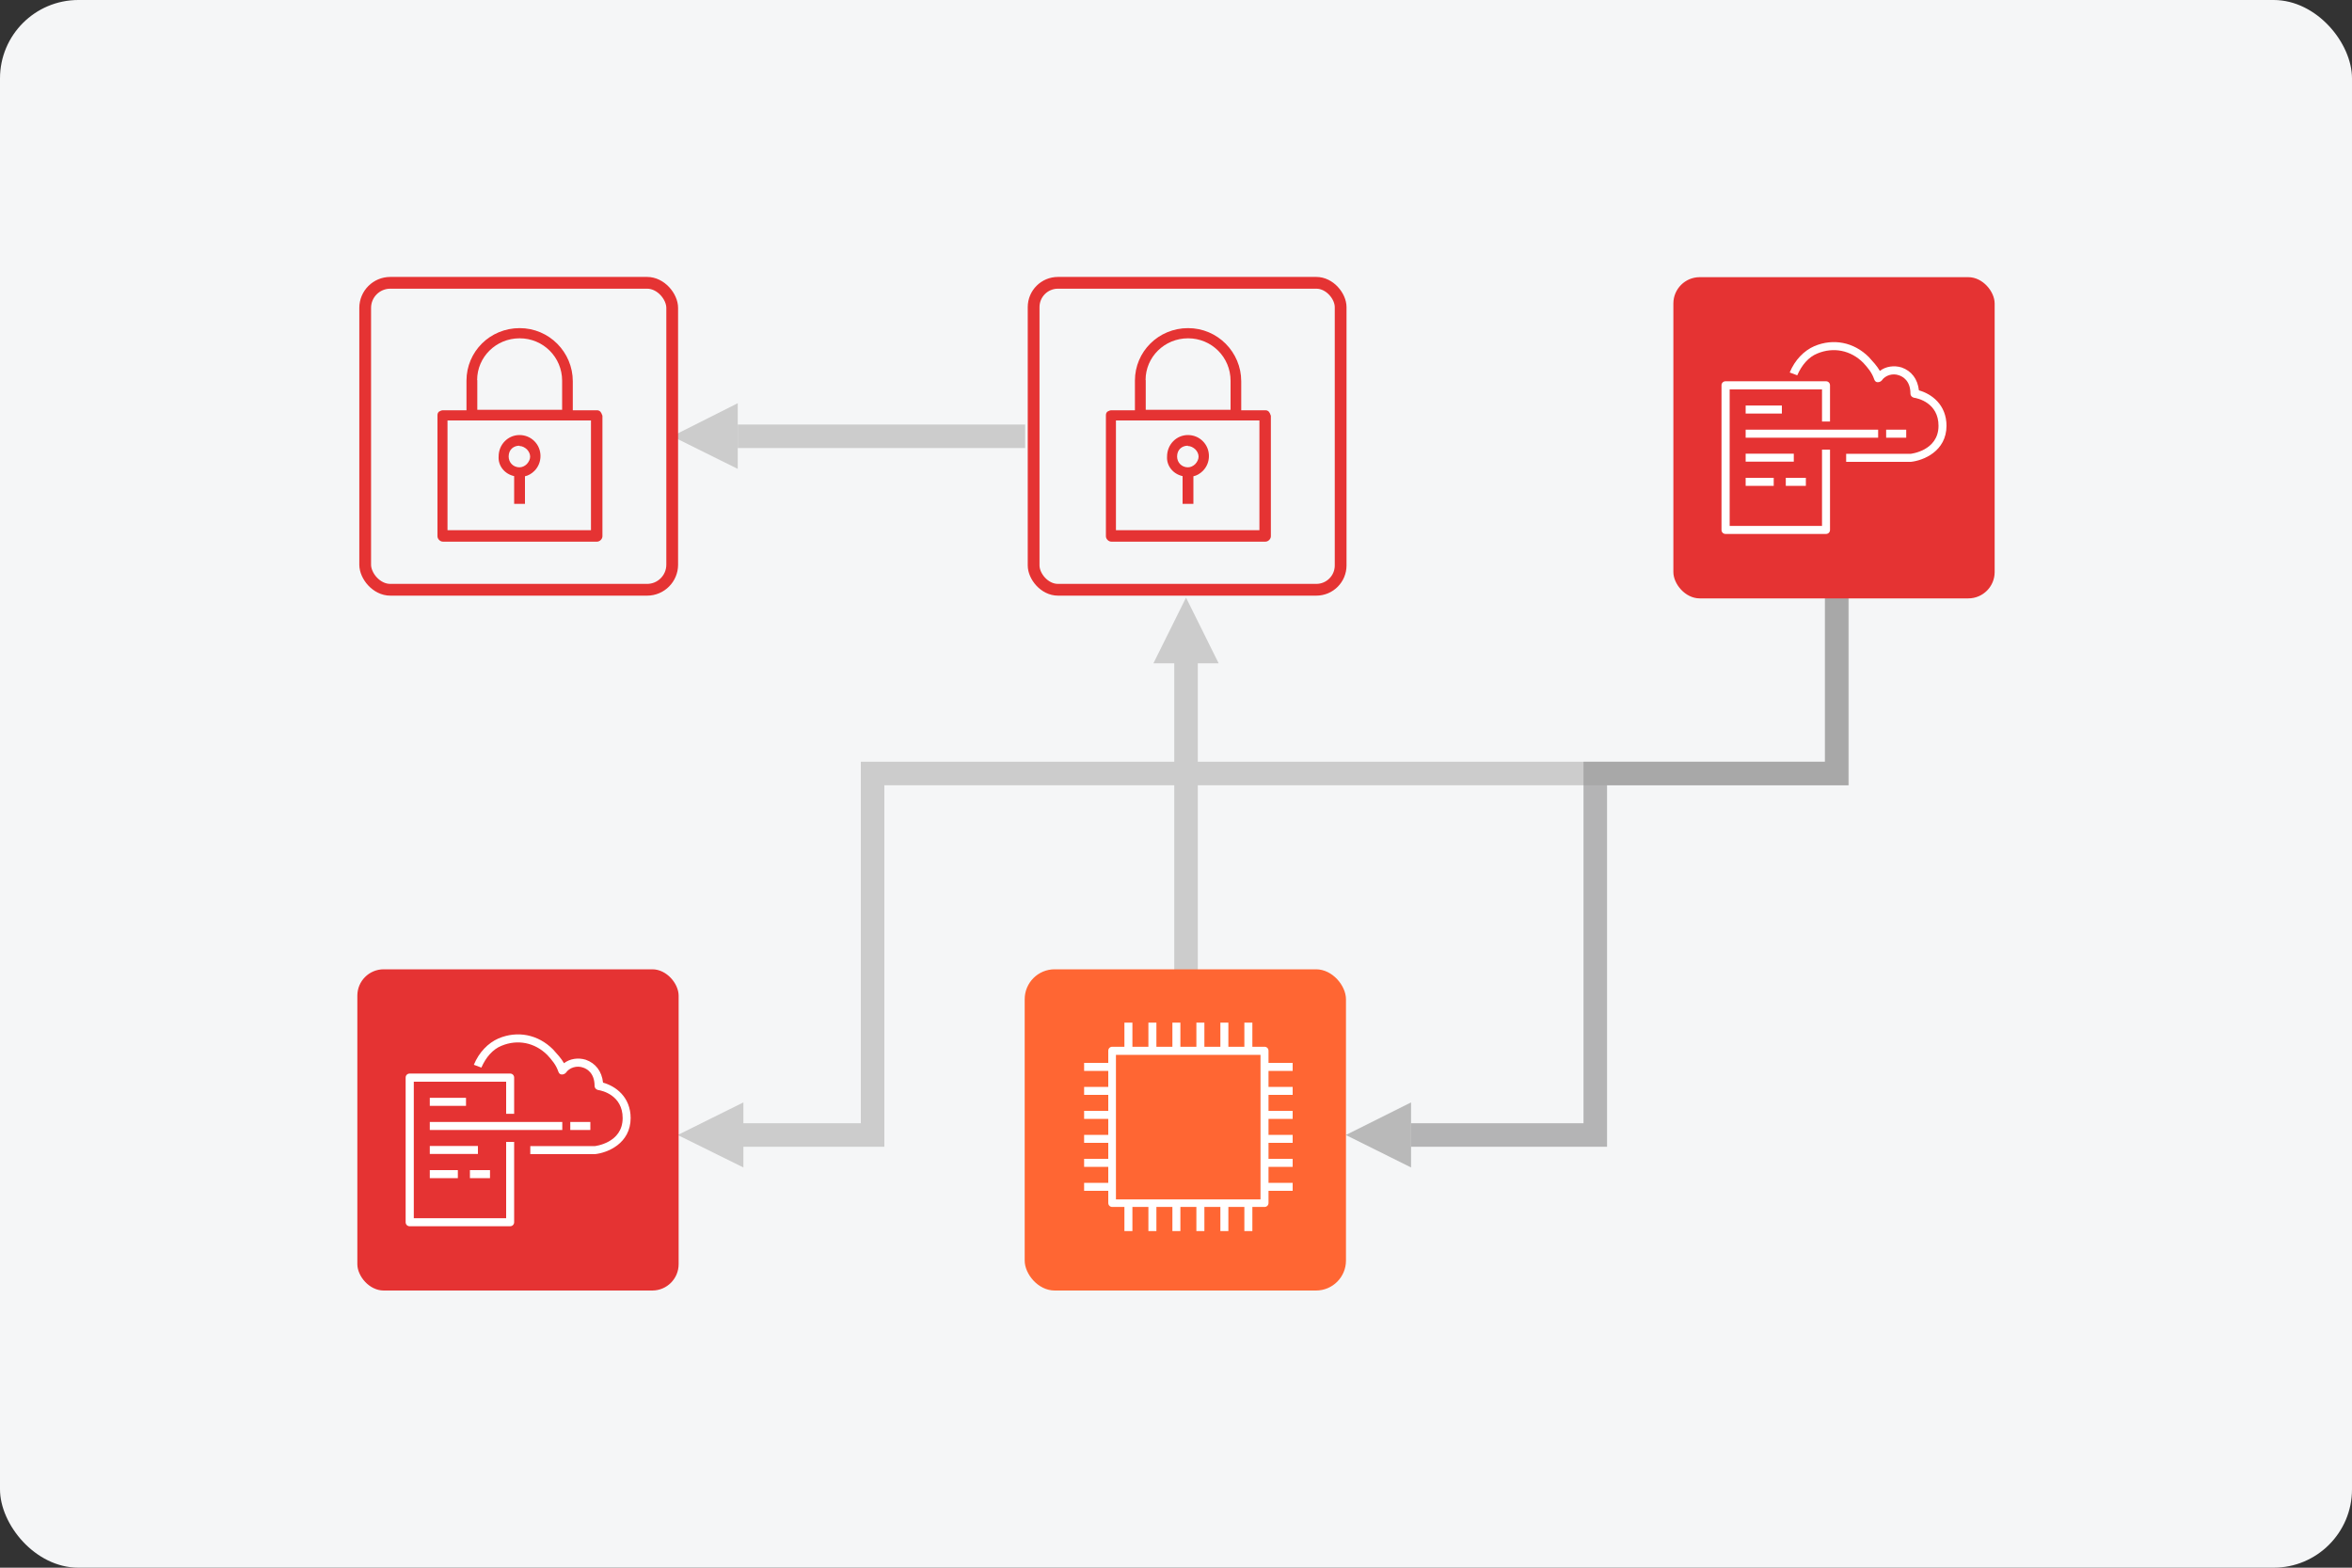 <?xml version="1.0" encoding="UTF-8"?><svg id="uuid-e3ee6f41-928a-478d-9356-e68b8db75b59" xmlns="http://www.w3.org/2000/svg" width="150" height="100" viewBox="0 0 150 100"><rect x="0" y="0" width="150" height="100" fill="#333333" stroke="none"/><rect x="0" width="150" height="100" rx="5" ry="5" style="fill:#f5f6f7;"/><line x1="47.05" y1="27.83" x2="65.38" y2="27.83" style="fill:none; stroke:#ccc; stroke-width:1.5px;"/><polygon points="47.05 29.91 42.86 27.83 47.05 25.72 47.05 29.91" style="fill:#ccc;"/><line x1="75.64" y1="41.81" x2="75.64" y2="63.18" style="fill:none; stroke:#ccc; stroke-width:1.5px;"/><polygon points="73.56 42.31 75.64 38.12 77.72 42.31 73.56 42.31" style="fill:#ccc;"/><polyline points="117.16 37.96 117.16 49.34 55.65 49.34 55.65 72.4 46.91 72.4" style="fill:none; stroke:#ccc; stroke-width:1.5px;"/><polygon points="47.41 74.47 43.22 72.4 47.41 70.32 47.41 74.47" style="fill:#ccc;"/><polyline points="117.13 37.69 117.13 49.34 101.74 49.34 101.74 72.4 89.99 72.4" style="fill:none; isolation:isolate; opacity:.7; stroke:#999; stroke-width:1.5px;"/><polygon points="89.99 74.47 85.83 72.4 89.99 70.32 89.99 74.47" style="fill:#999; isolation:isolate; opacity:.65;"/><rect x="23.29" y="18.04" width="19.58" height="19.58" rx="1.6" ry="1.6" style="fill:none; stroke:#e53333; stroke-width:.75px;"/><g id="uuid-02cf2587-9c26-4ec1-9b96-4e525fdb9b64"><g id="uuid-613828a9-c20f-483e-87be-4e73230ed3a0"><rect id="uuid-17a58f38-c1ef-490b-87d4-b9b38956a759" x="22.79" y="61.83" width="20.49" height="20.49" rx="1.68" ry="1.68" style="fill:#e53333;"/></g><path id="uuid-8a3f1a58-fa9c-4836-96b0-8c2b19c67933" d="m36.37,72.08h1.28v-.51h-1.28v.51Zm-6.4,3.07h1.28v-.51h-1.28v.51Zm-2.56,0h1.79v-.51h-1.79v.51Zm0-1.54h3.07v-.51h-3.07v.51Zm0-3.07h2.31v-.51h-2.31v.51Zm0,1.54h8.45v-.51h-8.45v.51Zm4.87,5.63h-5.89v-8.71h5.89v2.05h.51v-2.31c0-.15-.11-.26-.26-.26h-6.4c-.15,0-.26.11-.26.26v9.22c0,.15.11.26.26.26h6.4c.15,0,.26-.11.26-.26v-5.12h-.51s0,4.87,0,4.87Zm7.94-6.4c0,1.65-1.5,2.23-2.27,2.31h-4.13v-.51h4.1s1.79-.18,1.79-1.79c0-1.46-1.32-1.76-1.57-1.79-.15-.04-.22-.15-.22-.26h0c0-.84-.51-1.1-.73-1.17-.4-.15-.88,0-1.1.33-.07.07-.15.11-.26.11s-.18-.07-.22-.18c-.15-.44-.4-.73-.7-1.06-.8-.8-1.9-1.02-2.93-.59-.55.22-.99.73-1.28,1.39l-.48-.18c.33-.8.91-1.39,1.57-1.68,1.21-.51,2.52-.26,3.48.7.26.29.51.55.7.88.37-.29.91-.37,1.39-.22.62.22,1.02.73,1.1,1.46.8.22,1.76.91,1.76,2.27h0Z" style="fill:#fff; fill-rule:evenodd;"/></g><g id="uuid-2b666be8-d930-48b9-8cb8-d85b075f6fdf"><rect id="uuid-bd59ae63-70ff-4fc8-8844-8a7def5fd1ca" x="65.35" y="61.83" width="20.49" height="20.49" rx="1.91" ry="1.91" style="fill:#f63;"/></g><path d="m82.44,68.31v-.51h-1.54v-.77c0-.15-.11-.26-.26-.26h-.77v-1.54h-.51v1.54h-1.02v-1.54h-.51v1.54h-1.02v-1.54h-.51v1.54h-1.02v-1.54h-.51v1.54h-1.02v-1.54h-.51v1.54h-1.02v-1.54h-.51v1.54h-.77c-.15,0-.26.11-.26.26v.77h-1.54v.51h1.54v1.02h-1.54v.51h1.54v1.02h-1.54v.51h1.54v1.02h-1.54v.51h1.54v1.02h-1.54v.51h1.54v1.02h-1.54v.51h1.54v.77c0,.15.11.26.26.26h.77v1.54h.51v-1.54h1.02v1.54h.51v-1.54h1.02v1.54h.51v-1.54h1.02v1.54h.51v-1.54h1.02v1.54h.51v-1.54h1.02v1.54h.51v-1.54h.77c.15,0,.26-.11.26-.26v-.77h1.54v-.51h-1.54v-1.02h1.54v-.51h-1.54v-1.02h1.54v-.51h-1.54v-1.02h1.54v-.51h-1.54v-1.02h1.54v-.51h-1.54v-1.02h1.54Zm-2.05,3.77v4.43h-9.22v-9.22h9.22v4.79Z" style="fill:#fff;"/><g id="uuid-28288005-6ceb-4718-a791-a9932e59633d"><path id="uuid-88a37fe8-c0f6-40a3-a3da-af4dad19c508" d="m33.13,28.45h0c.17,0,.34.09.47.21.13.13.21.3.21.47h0c0,.17-.09.34-.21.47-.13.13-.3.21-.47.21h0c-.39,0-.69-.3-.69-.69,0-.43.3-.69.69-.69h0Zm-.34,1.93v1.76h.69v-1.76c.21-.04.43-.17.6-.34.26-.26.39-.6.39-.95s-.13-.69-.39-.95-.6-.39-.95-.39h0c-.73,0-1.33.6-1.33,1.37-.04.6.39,1.12.99,1.25h0Zm4.9,3.44h-9.15v-7h9.15v7Zm-7.26-9.58c0-1.46,1.2-2.66,2.71-2.66h0c1.5,0,2.71,1.2,2.71,2.71v1.85h-5.41v-1.89Zm7.86,2.02c-.09-.09-.17-.09-.26-.09h-1.5v-1.85c0-1.85-1.5-3.39-3.39-3.39h0c-1.89,0-3.39,1.5-3.39,3.35v1.89h-1.5c-.09,0-.17.04-.26.09-.09.09-.09.17-.09.26v7.69c0,.17.17.34.34.34h9.84c.17,0,.34-.17.34-.34v-7.69c-.04-.13-.09-.21-.13-.26h0Z" style="fill:#e53333; fill-rule:evenodd;"/></g><rect x="65.92" y="18.04" width="19.58" height="19.58" rx="1.55" ry="1.55" style="fill:none; stroke:#e53333; stroke-width:.75px;"/><g id="uuid-ce17ee4c-5440-4d8c-b4e5-ac7c1295fb45"><path id="uuid-f6603d77-bb33-438f-955c-bfe0c4eee312" d="m75.76,28.45h0c.17,0,.34.09.47.21.13.13.21.3.21.47h0c0,.17-.09.34-.21.47-.13.13-.3.21-.47.21h0c-.39,0-.69-.3-.69-.69,0-.43.3-.69.69-.69h0Zm-.34,1.93v1.76h.69v-1.76c.21-.04.43-.17.6-.34.26-.26.39-.6.39-.95s-.13-.69-.39-.95-.6-.39-.95-.39h0c-.73,0-1.33.6-1.33,1.37-.04.6.39,1.12.99,1.25h0Zm4.9,3.44h-9.15v-7h9.15v7Zm-7.26-9.58c0-1.46,1.2-2.66,2.71-2.66h0c1.5,0,2.71,1.2,2.71,2.71v1.85h-5.41v-1.89Zm7.86,2.02c-.09-.09-.17-.09-.26-.09h-1.5v-1.85c0-1.85-1.5-3.39-3.39-3.39h0c-1.89,0-3.39,1.5-3.39,3.35v1.89h-1.5c-.09,0-.17.04-.26.09-.09.09-.09.17-.09.26v7.69c0,.17.17.34.34.34h9.84c.17,0,.34-.17.34-.34v-7.69c-.04-.13-.09-.21-.13-.26h0Z" style="fill:#e53333; fill-rule:evenodd;"/></g><g id="uuid-496734d1-7663-4f29-a3e4-57c90bdc0d46"><g id="uuid-564d4759-2b51-4315-8233-ed8b9b063750"><rect id="uuid-351af9f5-c9ed-408a-b6a0-16f53c4dff78" x="106.72" y="17.68" width="20.49" height="20.49" rx="1.68" ry="1.68" style="fill:#e53333;"/></g><path id="uuid-d866ade8-68d6-4c5a-a7a8-72eb2705c1f8" d="m120.29,27.92h1.28v-.51h-1.28v.51Zm-6.4,3.07h1.28v-.51h-1.28v.51Zm-2.56,0h1.79v-.51h-1.79v.51Zm0-1.54h3.07v-.51h-3.07v.51Zm0-3.07h2.31v-.51h-2.31v.51Zm0,1.54h8.45v-.51h-8.45v.51Zm4.87,5.63h-5.89v-8.71h5.89v2.05h.51v-2.31c0-.15-.11-.26-.26-.26h-6.4c-.15,0-.26.11-.26.26v9.22c0,.15.11.26.26.26h6.4c.15,0,.26-.11.26-.26v-5.12h-.51s0,4.87,0,4.87Zm7.94-6.4c0,1.65-1.5,2.23-2.27,2.31h-4.13v-.51h4.1s1.79-.18,1.79-1.79c0-1.46-1.32-1.76-1.57-1.79-.15-.04-.22-.15-.22-.26h0c0-.84-.51-1.1-.73-1.17-.4-.15-.88,0-1.1.33-.07.07-.15.11-.26.11s-.18-.07-.22-.18c-.15-.44-.4-.73-.7-1.06-.8-.8-1.9-1.02-2.93-.59-.55.22-.99.73-1.28,1.39l-.48-.18c.33-.8.91-1.39,1.57-1.68,1.21-.51,2.52-.26,3.48.7.26.29.51.55.7.88.37-.29.91-.37,1.39-.22.62.22,1.02.73,1.1,1.46.8.22,1.76.91,1.76,2.27h0Z" style="fill:#fff; fill-rule:evenodd;"/></g></svg>
